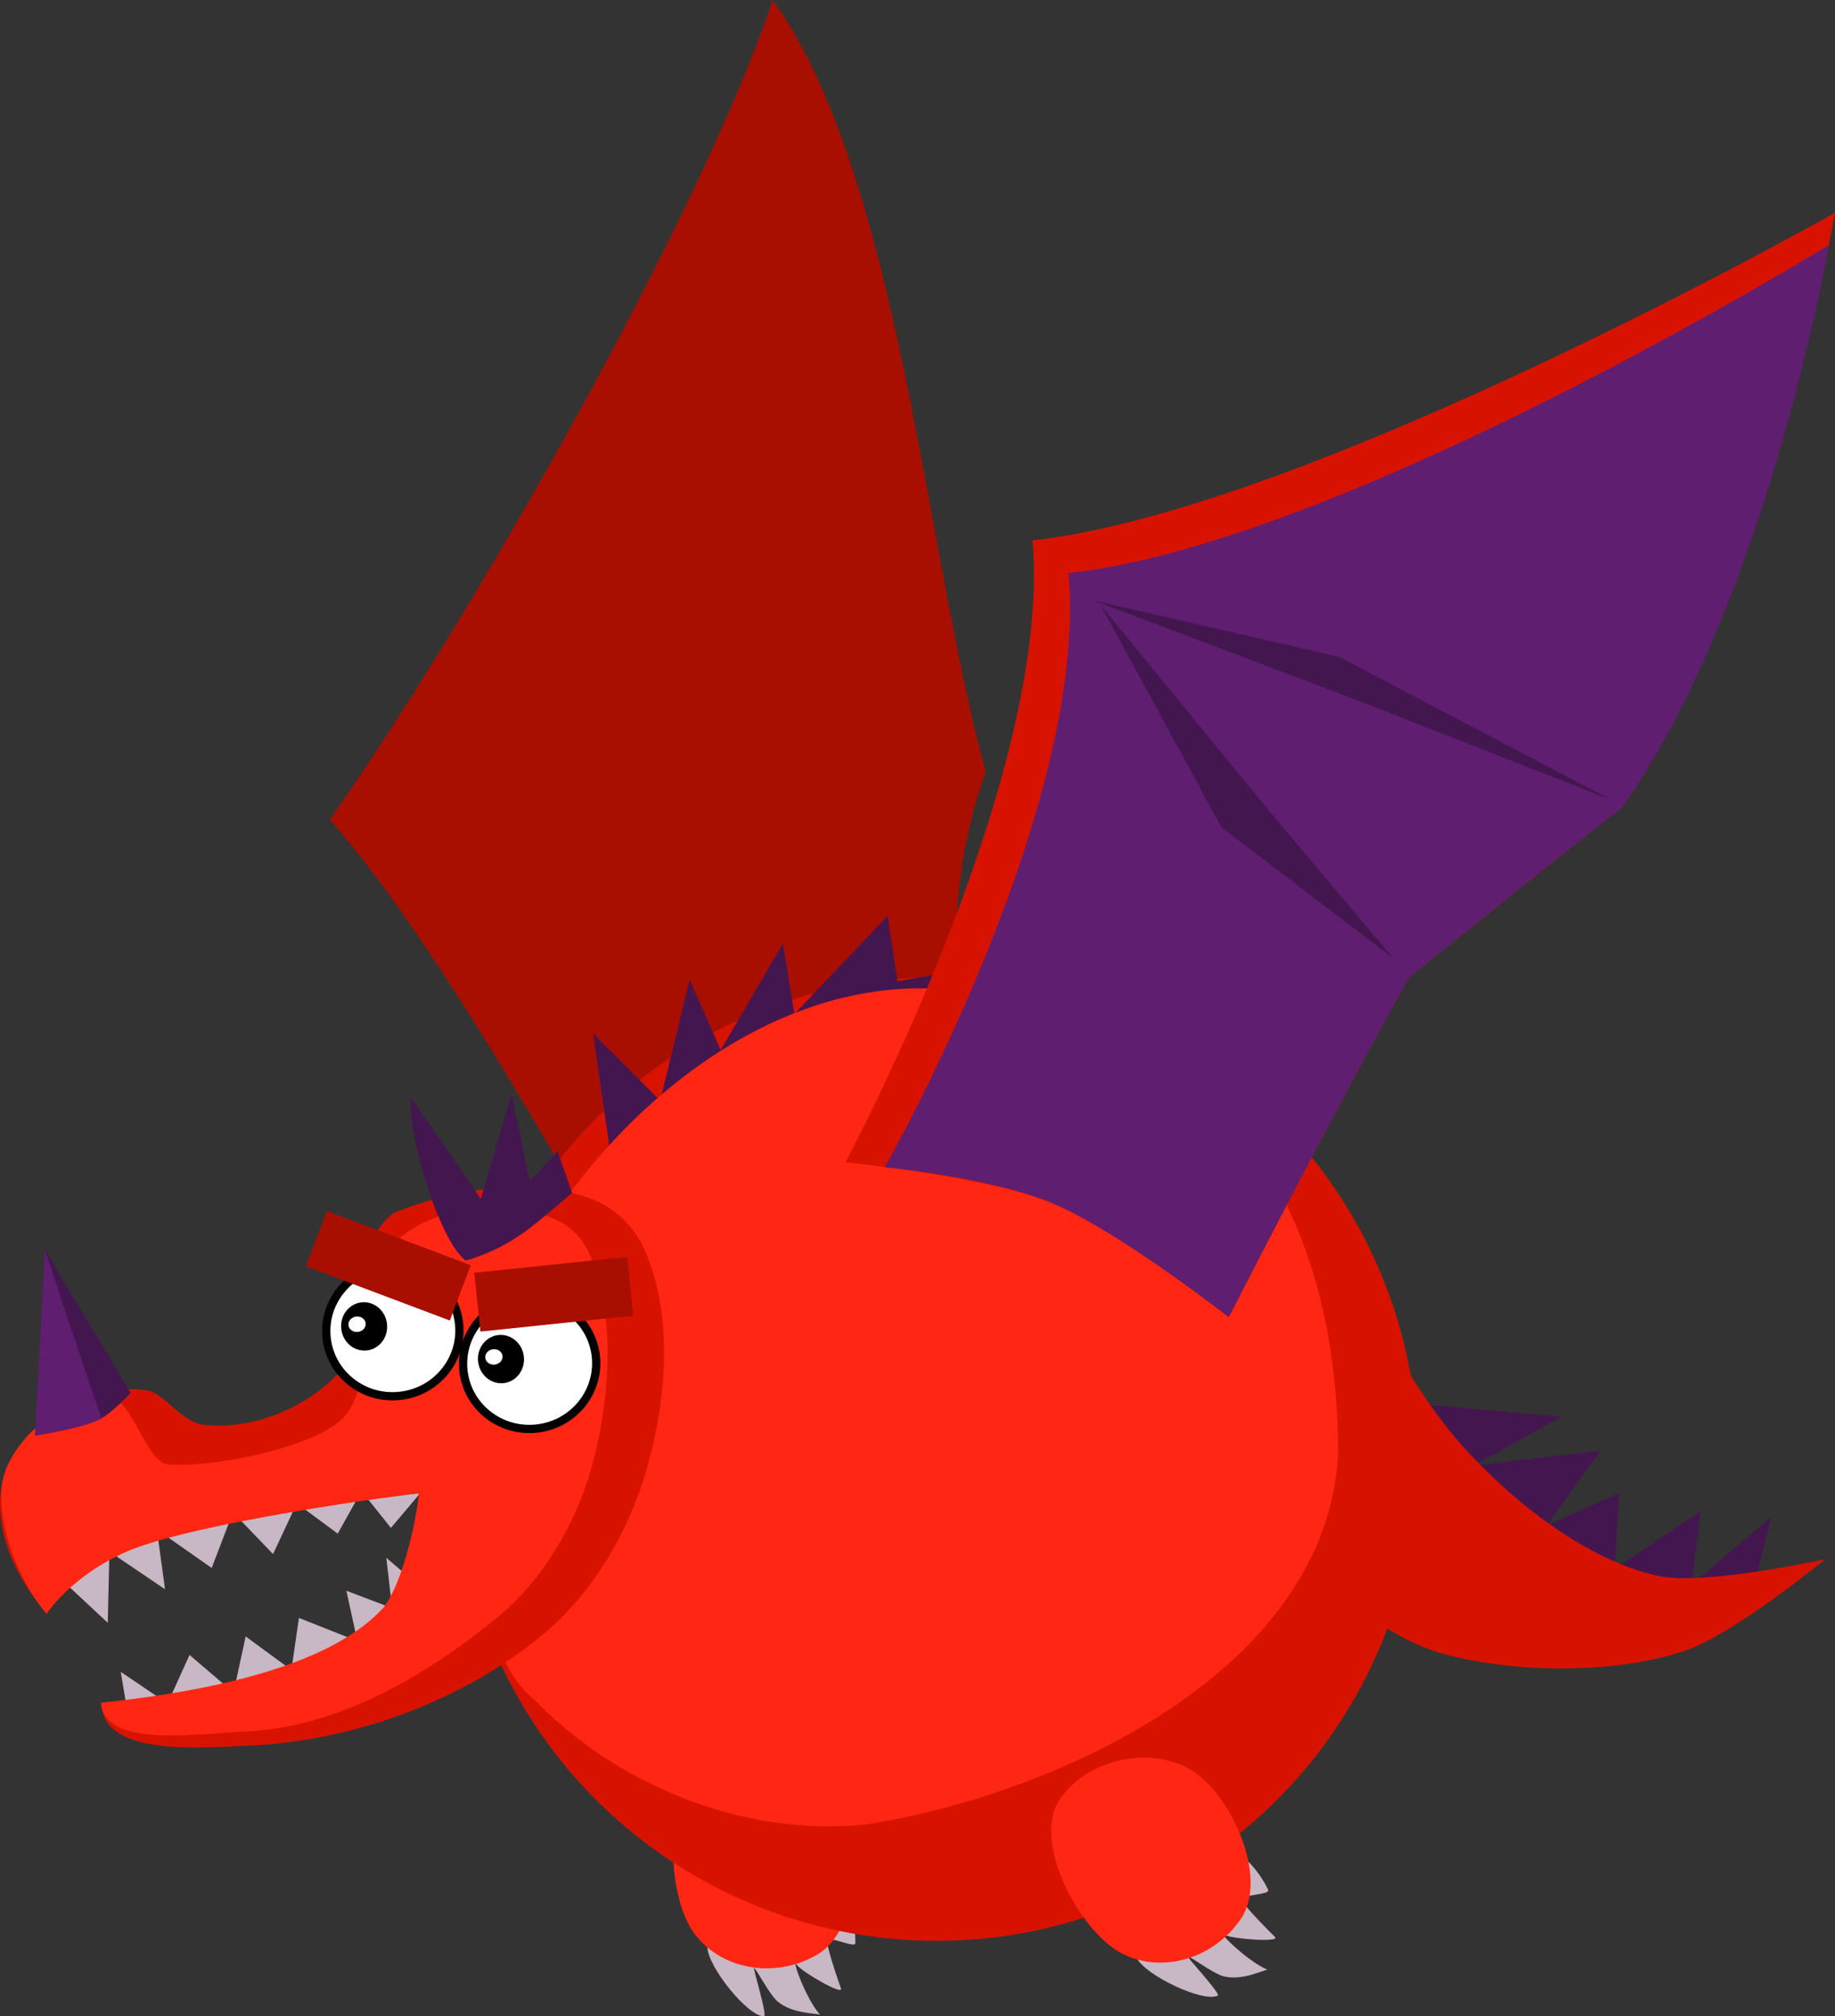 <?xml version="1.0" encoding="UTF-8" standalone="no"?>
<!-- Created with Inkscape (http://www.inkscape.org/) -->

<svg
   xmlns:dc="http://purl.org/dc/elements/1.1/"
   xmlns:cc="http://creativecommons.org/ns#"
   xmlns:rdf="http://www.w3.org/1999/02/22-rdf-syntax-ns#"
   xmlns:svg="http://www.w3.org/2000/svg"
   xmlns="http://www.w3.org/2000/svg"
   xmlns:sodipodi="http://sodipodi.sourceforge.net/DTD/sodipodi-0.dtd"
   xmlns:inkscape="http://www.inkscape.org/namespaces/inkscape"
   width="140.159"
   height="153.973"
   viewBox="0 0 37.084 40.739"
   version="1.1"
   id="svg8"
   inkscape:version="0.92.1 r15371"
   sodipodi:docname="dragon.svg">
  <rect x="0" y="0" width="37.084" height="40.739" fill="#333333" stroke="none"/>
  <defs
     id="defs2">
    <inkscape:path-effect
       effect="spiro"
       id="path-effect4662"
       is_visible="true" />
    <inkscape:path-effect
       effect="spiro"
       id="path-effect4658"
       is_visible="true" />
    <inkscape:path-effect
       effect="spiro"
       id="path-effect4619"
       is_visible="true" />
  </defs>
  <sodipodi:namedview
     id="base"
     pagecolor="#ffffff"
     bordercolor="#666666"
     borderopacity="1.0"
     inkscape:pageopacity="0.0"
     inkscape:pageshadow="2"
     inkscape:zoom="2.8284271"
     inkscape:cx="-27.031815"
     inkscape:cy="54.307519"
     inkscape:document-units="px"
     inkscape:current-layer="layer1"
     showgrid="false"
     units="px"
     inkscape:window-width="1920"
     inkscape:window-height="1018"
     inkscape:window-x="-8"
     inkscape:window-y="-8"
     inkscape:window-maximized="1"
     inkscape:snap-global="false"
     showguides="false" />
  <g
     inkscape:label="Layer 1"
     inkscape:groupmode="layer"
     id="layer1"
     transform="translate(-51.998,-158.001)">
    <path
       style="fill:#a80f00;fill-opacity:1;stroke:none;stroke-width:0.265px;stroke-linecap:butt;stroke-linejoin:miter;stroke-opacity:1"
       d="m 66.9,188.11 c 0,0 -5.144,-10.09 -8.239,-13.549 2.816,-3.989 7.51,-12.235 8.952,-16.56 2.559,3.548 3.1,11.287 4.305,15.582 -0.26,0.819 -1.174,3.257 -0.057,7.242 z"
       id="path4653"
       inkscape:connector-curvature="0"
       sodipodi:nodetypes="cccccc" />
    <path
       style="fill:#c8b7c4;fill-opacity:1;fill-rule:evenodd;stroke:none;stroke-width:0.077;stroke-linecap:butt;stroke-linejoin:miter;stroke-miterlimit:4;stroke-dasharray:none;stroke-opacity:1"
       d="m 67.71,195.727 c 0.862,-0.334 1.574,0.509 1.575,1.531 1e-4,0.132 -0.59,-0.198 -0.569,-0.008 0.023,0.201 0.239,0.822 0.277,0.927 0.057,0.156 -0.784,-0.33 -0.89,-0.474 -0.126,-0.171 0.19,0.705 0.467,1.003 -0.09,-0.027 -0.569,-0.019 -0.859,-0.267 -0.158,-0.135 -0.381,-0.573 -0.47,-0.677 -0.053,-0.062 0.277,0.976 0.196,0.978 -0.324,0.007 -1.138,-1 -1.143,-1.401 -0.013,-1.246 1.305,-1.923 2.018,-1.541 z"
       id="path4644-5-8"
       inkscape:connector-curvature="0"
       sodipodi:nodetypes="csssscsssscc" />
    <path
       style="opacity:1;fill:#ff2713;fill-opacity:1;stroke:none;stroke-width:0.088;stroke-miterlimit:4;stroke-dasharray:none;stroke-opacity:1"
       d="m 68.909,194.342 c 0.518,0.779 0.484,2.638 -0.393,3.151 -0.876,0.513 -2.007,0.296 -2.525,-0.482 -0.518,-0.779 -0.606,-2.762 0.271,-3.275 0.876,-0.512 2.129,-0.173 2.647,0.606 z"
       id="path4624-4"
       inkscape:connector-curvature="0"
       sodipodi:nodetypes="scscs" />
    <path
       style="fill:#441650;fill-opacity:1;stroke:none;stroke-width:0.265px;stroke-linecap:butt;stroke-linejoin:miter;stroke-opacity:1"
       d="m 80.743,186.376 1.29,1.703 2.332,1.728 1.893,0.372 1.224,-0.273 0.314,-1.257 -1.612,1.373 0.182,-1.488 -1.736,1.166 0.091,-1.538 -1.463,0.661 1.083,-1.513 -2.547,0.298 1.761,-0.984 z"
       id="path4631"
       inkscape:connector-curvature="0" />
    <circle
       style="fill:#d71300;fill-opacity:1;stroke:none;stroke-width:0.146;stroke-miterlimit:4;stroke-dasharray:none;stroke-opacity:1"
       id="path815"
       cx="70.924"
       cy="187.484"
       r="9.732" />
    <path
       style="fill:#441650;fill-opacity:1;stroke:none;stroke-width:0.265px;stroke-linecap:butt;stroke-linejoin:miter;stroke-opacity:1"
       d="m 64.331,181.283 -0.347,-2.398 1.356,1.356 0.595,-2.447 0.628,1.422 1.257,-2.15 0.232,1.422 1.885,-1.984 0.198,1.323 4.961,-0.86 -1.72,1.29 4.961,0.695 -1.252,0.999 -4.8,-1.76 -4.597,0.893 z"
       id="path4629"
       inkscape:connector-curvature="0"
       sodipodi:nodetypes="cccccccccccccccc" />
    <path
       style="fill:#c8b7c4;fill-opacity:1;stroke:none;stroke-width:0.265px;stroke-linecap:butt;stroke-linejoin:miter;stroke-opacity:1"
       d="m 54.438,191.78 0.164,0.982 3.379,-0.514 2.643,-2.07 -0.819,-0.702 0.117,1.017 -0.924,-0.351 0.222,1.017 -1.181,-0.468 -0.152,1.052 -0.924,-0.678 -0.246,1.134 -0.889,-0.76 -0.444,0.982 z"
       id="path4622"
       inkscape:connector-curvature="0" />
    <path
       style="fill:#c8b7c4;stroke:none;stroke-width:0.265px;stroke-linecap:butt;stroke-linejoin:miter;stroke-opacity:1"
       d="m 53.185,189.865 1.703,-1.108 3.588,-0.761 2.414,-0.298 -0.992,1.174 -0.595,-0.744 -0.48,0.86 -0.827,-0.612 -0.48,1.025 -0.81,-0.843 -0.43,1.124 -1.108,-0.777 0.165,1.207 -1.124,-0.761 -0.033,1.439 z"
       id="path4620"
       inkscape:connector-curvature="0" />
    <path
       style="fill:#ff2713;fill-opacity:1;stroke:none;stroke-width:0.131;stroke-miterlimit:4;stroke-dasharray:none;stroke-opacity:1"
       d="m 79.04,187.381 c -0.242,4.461 -5.842,6.913 -9.542,7.482 -2.541,0.268 -5.094,-0.86 -6.677,-2.497 -1.416,-1.127 -1.11,-4.221 -1.146,-5.669 -0.076,-3.063 4.021,-8.727 8.925,-8.727 4.904,0 8.44,3.32 8.44,9.411 z"
       id="circle4619"
       inkscape:connector-curvature="0"
       sodipodi:nodetypes="cccssc" />
    <path
       style="fill:#c8b7c4;fill-opacity:1;fill-rule:evenodd;stroke:none;stroke-width:0.077;stroke-linecap:butt;stroke-linejoin:miter;stroke-miterlimit:4;stroke-dasharray:none;stroke-opacity:1"
       d="m 75.542,195.49 c 0.631,-0.676 1.638,-0.227 2.084,0.692 0.058,0.119 -0.618,0.079 -0.516,0.24 0.108,0.171 0.573,0.636 0.653,0.714 0.12,0.116 -0.85,0.044 -1.008,-0.039 -0.188,-0.099 0.478,0.552 0.857,0.7 -0.093,0.015 -0.521,0.23 -0.889,0.134 -0.201,-0.053 -0.592,-0.35 -0.718,-0.404 -0.075,-0.033 0.674,0.758 0.602,0.795 -0.289,0.147 -1.46,-0.405 -1.639,-0.764 -0.555,-1.116 0.338,-2.299 1.146,-2.266 z"
       id="path4644-5"
       inkscape:connector-curvature="0"
       sodipodi:nodetypes="csssscsssscc" />
    <path
       transform="matrix(0.557,-0.83,0.861,0.509,0,0)"
       style="opacity:1;fill:#ff2713;fill-opacity:1;stroke:none;stroke-width:0.088;stroke-miterlimit:4;stroke-dasharray:none;stroke-opacity:1"
       d="m -128.349,171.371 c 0,0.935 -1.06,2.526 -2.075,2.526 -1.015,0 -1.838,-0.758 -1.838,-1.694 0,-0.935 1.027,-2.695 2.042,-2.695 1.015,0 1.871,0.927 1.871,1.863 z"
       id="path4624"
       inkscape:connector-curvature="0"
       sodipodi:nodetypes="scscs" />
    <path
       style="fill:#d71300;fill-opacity:1;stroke:none;stroke-width:0.265px;stroke-linecap:butt;stroke-linejoin:miter;stroke-opacity:1"
       d="m 78.37,181.564 c 0,0 1.46,3.484 2.828,5.226 0.996,1.268 2.767,2.748 4.349,3.059 0.946,0.186 3.34,-0.347 3.34,-0.347 0,0 -1.803,1.484 -2.795,1.836 -1.397,0.495 -3.482,0.473 -4.911,0.083 -0.792,-0.216 -1.406,-0.695 -1.406,-0.695 z"
       id="path4520"
       inkscape:connector-curvature="0"
       sodipodi:nodetypes="csscsscc" />
    <path
       style="fill:#d71300;fill-opacity:1;stroke:none;stroke-width:0.265px;stroke-linecap:butt;stroke-linejoin:miter;stroke-opacity:1"
       d="m 59.945,182.515 c 0.308,-0.129 0.653,-0.244 1.019,-0.333 0.519,-0.126 1.078,-0.201 1.626,-0.192 0.462,0.008 0.916,0.075 1.331,0.221 0.473,0.166 0.897,0.57 1.099,1.029 0.596,1.356 0.452,3.019 0.047,4.443 -0.367,1.287 -1.112,2.548 -2.152,3.391 -1.629,1.32 -3.799,2.106 -5.893,2.198 -1.026,0.045 -2.907,0.206 -2.97,-0.819 4.081,-0.426 5.025,-1.224 5.723,-1.99 0.57,-0.781 0.685,-2.29 0.685,-2.29 0,0 -4.871,0.568 -6.151,1.286 -0.539,0.251 -1.033,0.568 -1.403,1.099 -0.634,-0.742 -1.044,-1.701 -0.865,-2.596 0.14,-0.699 0.777,-1.272 1.403,-1.614 0.477,-0.26 1.082,-0.347 1.614,-0.234 0.373,0.179 0.654,0.634 1.076,0.678 0.935,0.097 1.983,-0.313 2.643,-0.982 0.818,-0.831 0.22,-2.589 1.169,-3.297 z"
       id="path4522"
       inkscape:connector-curvature="0"
       sodipodi:nodetypes="csscccccccccccccccc" />
    <path
       style="fill:#ff2713;fill-opacity:1;stroke:none;stroke-width:0.238px;stroke-linecap:butt;stroke-linejoin:miter;stroke-opacity:1"
       d="m 63.038,182.566 c 0.426,0.15 0.701,0.383 0.883,0.796 0.536,1.219 0.395,3.017 0.03,4.298 -0.33,1.157 -0.999,2.29 -1.934,3.048 -1.464,1.187 -3.204,2.197 -5.086,2.28 -0.922,0.041 -2.835,0.338 -2.892,-0.584 3.668,-0.383 5.09,-1.24 5.716,-1.929 0.513,-0.702 0.721,-2.315 0.721,-2.315 0,0 -4.963,0.639 -6.113,1.285 -0.484,0.225 -1.092,0.685 -1.425,1.163 -0.569,-0.667 -1.043,-1.892 -0.883,-2.696 0.125,-0.628 0.734,-1.214 1.296,-1.52 0.324,-0.152 0.552,-0.113 1.006,-0.093 0.336,0.161 0.646,1.248 1.025,1.288 0.84,0.087 2.952,-0.328 3.544,-0.93 0.736,-0.747 0.338,-3.04 1.191,-3.677 0.962,-0.739 2.249,-0.648 2.918,-0.414 z"
       id="path4522-6"
       inkscape:connector-curvature="0"
       sodipodi:nodetypes="ccccccccccccccccc" />
    <path
       style="fill:#441650;fill-opacity:1;stroke:none;stroke-width:0.265px;stroke-linecap:butt;stroke-linejoin:miter;stroke-opacity:1"
       d="m 52.705,187.005 0.198,-3.754 1.736,2.894 c 0,0 -0.363,0.391 -0.595,0.513 -0.409,0.214 -1.339,0.347 -1.339,0.347 z"
       id="path4539"
       inkscape:connector-curvature="0"
       sodipodi:nodetypes="cccsc" />
    <path
       style="fill:#5f1e70;fill-opacity:1;stroke:none;stroke-width:0.265px;stroke-linecap:butt;stroke-linejoin:miter;stroke-opacity:1"
       d="m 52.904,183.245 c 0,0 0.714,2.167 1.146,3.415 -0.341,0.194 -1.346,0.345 -1.346,0.345 z"
       id="path4541"
       inkscape:connector-curvature="0"
       sodipodi:nodetypes="cccc" />
    <ellipse
       style="fill:#ffffff;fill-opacity:1;stroke:#000000;stroke-width:0.167;stroke-miterlimit:4;stroke-dasharray:none;stroke-opacity:1"
       id="circle819"
       cx="40.876"
       cy="191.545"
       rx="1.346"
       ry="1.323"
       transform="rotate(-6.625)" />
    <ellipse
       style="fill:#000000;fill-opacity:1;stroke:none;stroke-width:0.007;stroke-miterlimit:4;stroke-dasharray:none;stroke-opacity:1"
       id="circle829-0"
       cx="40.311"
       cy="191.39"
       rx="0.465"
       ry="0.489"
       transform="rotate(-6.625)" />
    <ellipse
       cy="191.33"
       cx="40.174"
       id="circle831-3"
       style="fill:#ffffff;fill-opacity:1;stroke:none;stroke-width:0.002;stroke-miterlimit:4;stroke-dasharray:none;stroke-opacity:1"
       rx="0.175"
       ry="0.156"
       transform="rotate(-6.625)" />
    <ellipse
       style="fill:#ffffff;fill-opacity:1;stroke:#000000;stroke-width:0.167;stroke-miterlimit:4;stroke-dasharray:none;stroke-opacity:1"
       id="circle819-1"
       cx="38.206"
       cy="190.57"
       rx="1.346"
       ry="1.323"
       transform="rotate(-6.625)" />
    <ellipse
       style="fill:#000000;fill-opacity:1;stroke:none;stroke-width:0.007;stroke-miterlimit:4;stroke-dasharray:none;stroke-opacity:1"
       id="circle829-0-6"
       cx="37.64"
       cy="190.415"
       rx="0.465"
       ry="0.489"
       transform="rotate(-6.625)" />
    <ellipse
       cy="190.355"
       cx="37.503"
       id="circle831-3-3"
       style="fill:#ffffff;fill-opacity:1;stroke:none;stroke-width:0.002;stroke-miterlimit:4;stroke-dasharray:none;stroke-opacity:1"
       rx="0.175"
       ry="0.156"
       transform="rotate(-6.625)" />
    <rect
       style="opacity:1;fill:#a80f00;fill-opacity:1;stroke:none;stroke-width:0.035;stroke-miterlimit:4;stroke-dasharray:none;stroke-opacity:1"
       id="rect4872"
       width="3.107"
       height="1.195"
       x="119.155"
       y="150.104"
       transform="rotate(20.638)" />
    <rect
       style="opacity:1;fill:#a80f00;fill-opacity:1;stroke:none;stroke-width:0.035;stroke-miterlimit:4;stroke-dasharray:none;stroke-opacity:1"
       id="rect4872-4"
       width="3.107"
       height="1.195"
       x="-45.31"
       y="-190.307"
       transform="rotate(174.049)" />
    <path
       style="fill:#441650;fill-opacity:1;stroke:none;stroke-width:0.265px;stroke-linecap:butt;stroke-linejoin:miter;stroke-opacity:1"
       d="m 61.408,183.47 c -0.555,-0.423 -1.187,-2.626 -1.104,-3.278 0.445,0.612 1.41,2.034 1.41,2.034 l 0.624,-2.125 0.364,1.774 0.562,-0.616 0.296,0.841 c 0,0 -0.655,0.574 -0.965,0.796 -0.354,0.254 -0.764,0.458 -1.186,0.575 z"
       id="path4633"
       inkscape:connector-curvature="0"
       sodipodi:nodetypes="cccccccsc" />
    <path
       style="fill:#d71300;fill-opacity:1;stroke:none;stroke-width:0.265px;stroke-linecap:butt;stroke-linejoin:miter;stroke-opacity:1"
       d="m 69.082,181.487 c 0,0 4.199,-7.804 3.782,-12.568 5.591,-0.61 16.218,-6.62 16.218,-6.62 0,0 -1.372,7.908 -4.319,12.026 -1.438,1.111 -3.218,2.577 -4.287,3.416 -1.394,2.462 -3.646,6.873 -3.646,6.873 0,0 -2.288,-1.791 -3.618,-2.325 -1.301,-0.522 -4.129,-0.803 -4.129,-0.803 z"
       id="path4653-7"
       inkscape:connector-curvature="0"
       sodipodi:nodetypes="ccccccsc" />
    <path
       style="fill:#5f1e70;fill-opacity:1;stroke:none;stroke-width:0.265px;stroke-linecap:butt;stroke-linejoin:miter;stroke-opacity:1"
       d="m 69.877,181.587 c 0,0 4.132,-7.242 3.716,-12.006 5.591,-0.61 15.365,-6.629 15.365,-6.629 0,0 -1.247,7.256 -4.194,11.374 -1.438,1.111 -3.218,2.577 -4.287,3.416 -1.394,2.462 -3.646,6.873 -3.646,6.873 0,0 -2.288,-1.791 -3.618,-2.325 -1.301,-0.522 -3.336,-0.704 -3.336,-0.704 z"
       id="path4653-7-3"
       inkscape:connector-curvature="0"
       sodipodi:nodetypes="ccccccsc" />
    <path
       style="fill:#441650;fill-opacity:1;stroke:none;stroke-width:0.265px;stroke-linecap:butt;stroke-linejoin:miter;stroke-opacity:1"
       d="m 74.236,170.22 2.447,4.498 3.473,2.646 -2.646,-3.142 z"
       id="path4685"
       inkscape:connector-curvature="0" />
    <path
       style="fill:#441650;fill-opacity:1;stroke:none;stroke-width:0.265px;stroke-linecap:butt;stroke-linejoin:miter;stroke-opacity:1"
       d="m 74.09,170.131 5.382,2.036 5.091,1.997 -5.499,-2.89 z"
       id="path4685-8"
       inkscape:connector-curvature="0"
       sodipodi:nodetypes="ccccc" />
  </g>
</svg>
